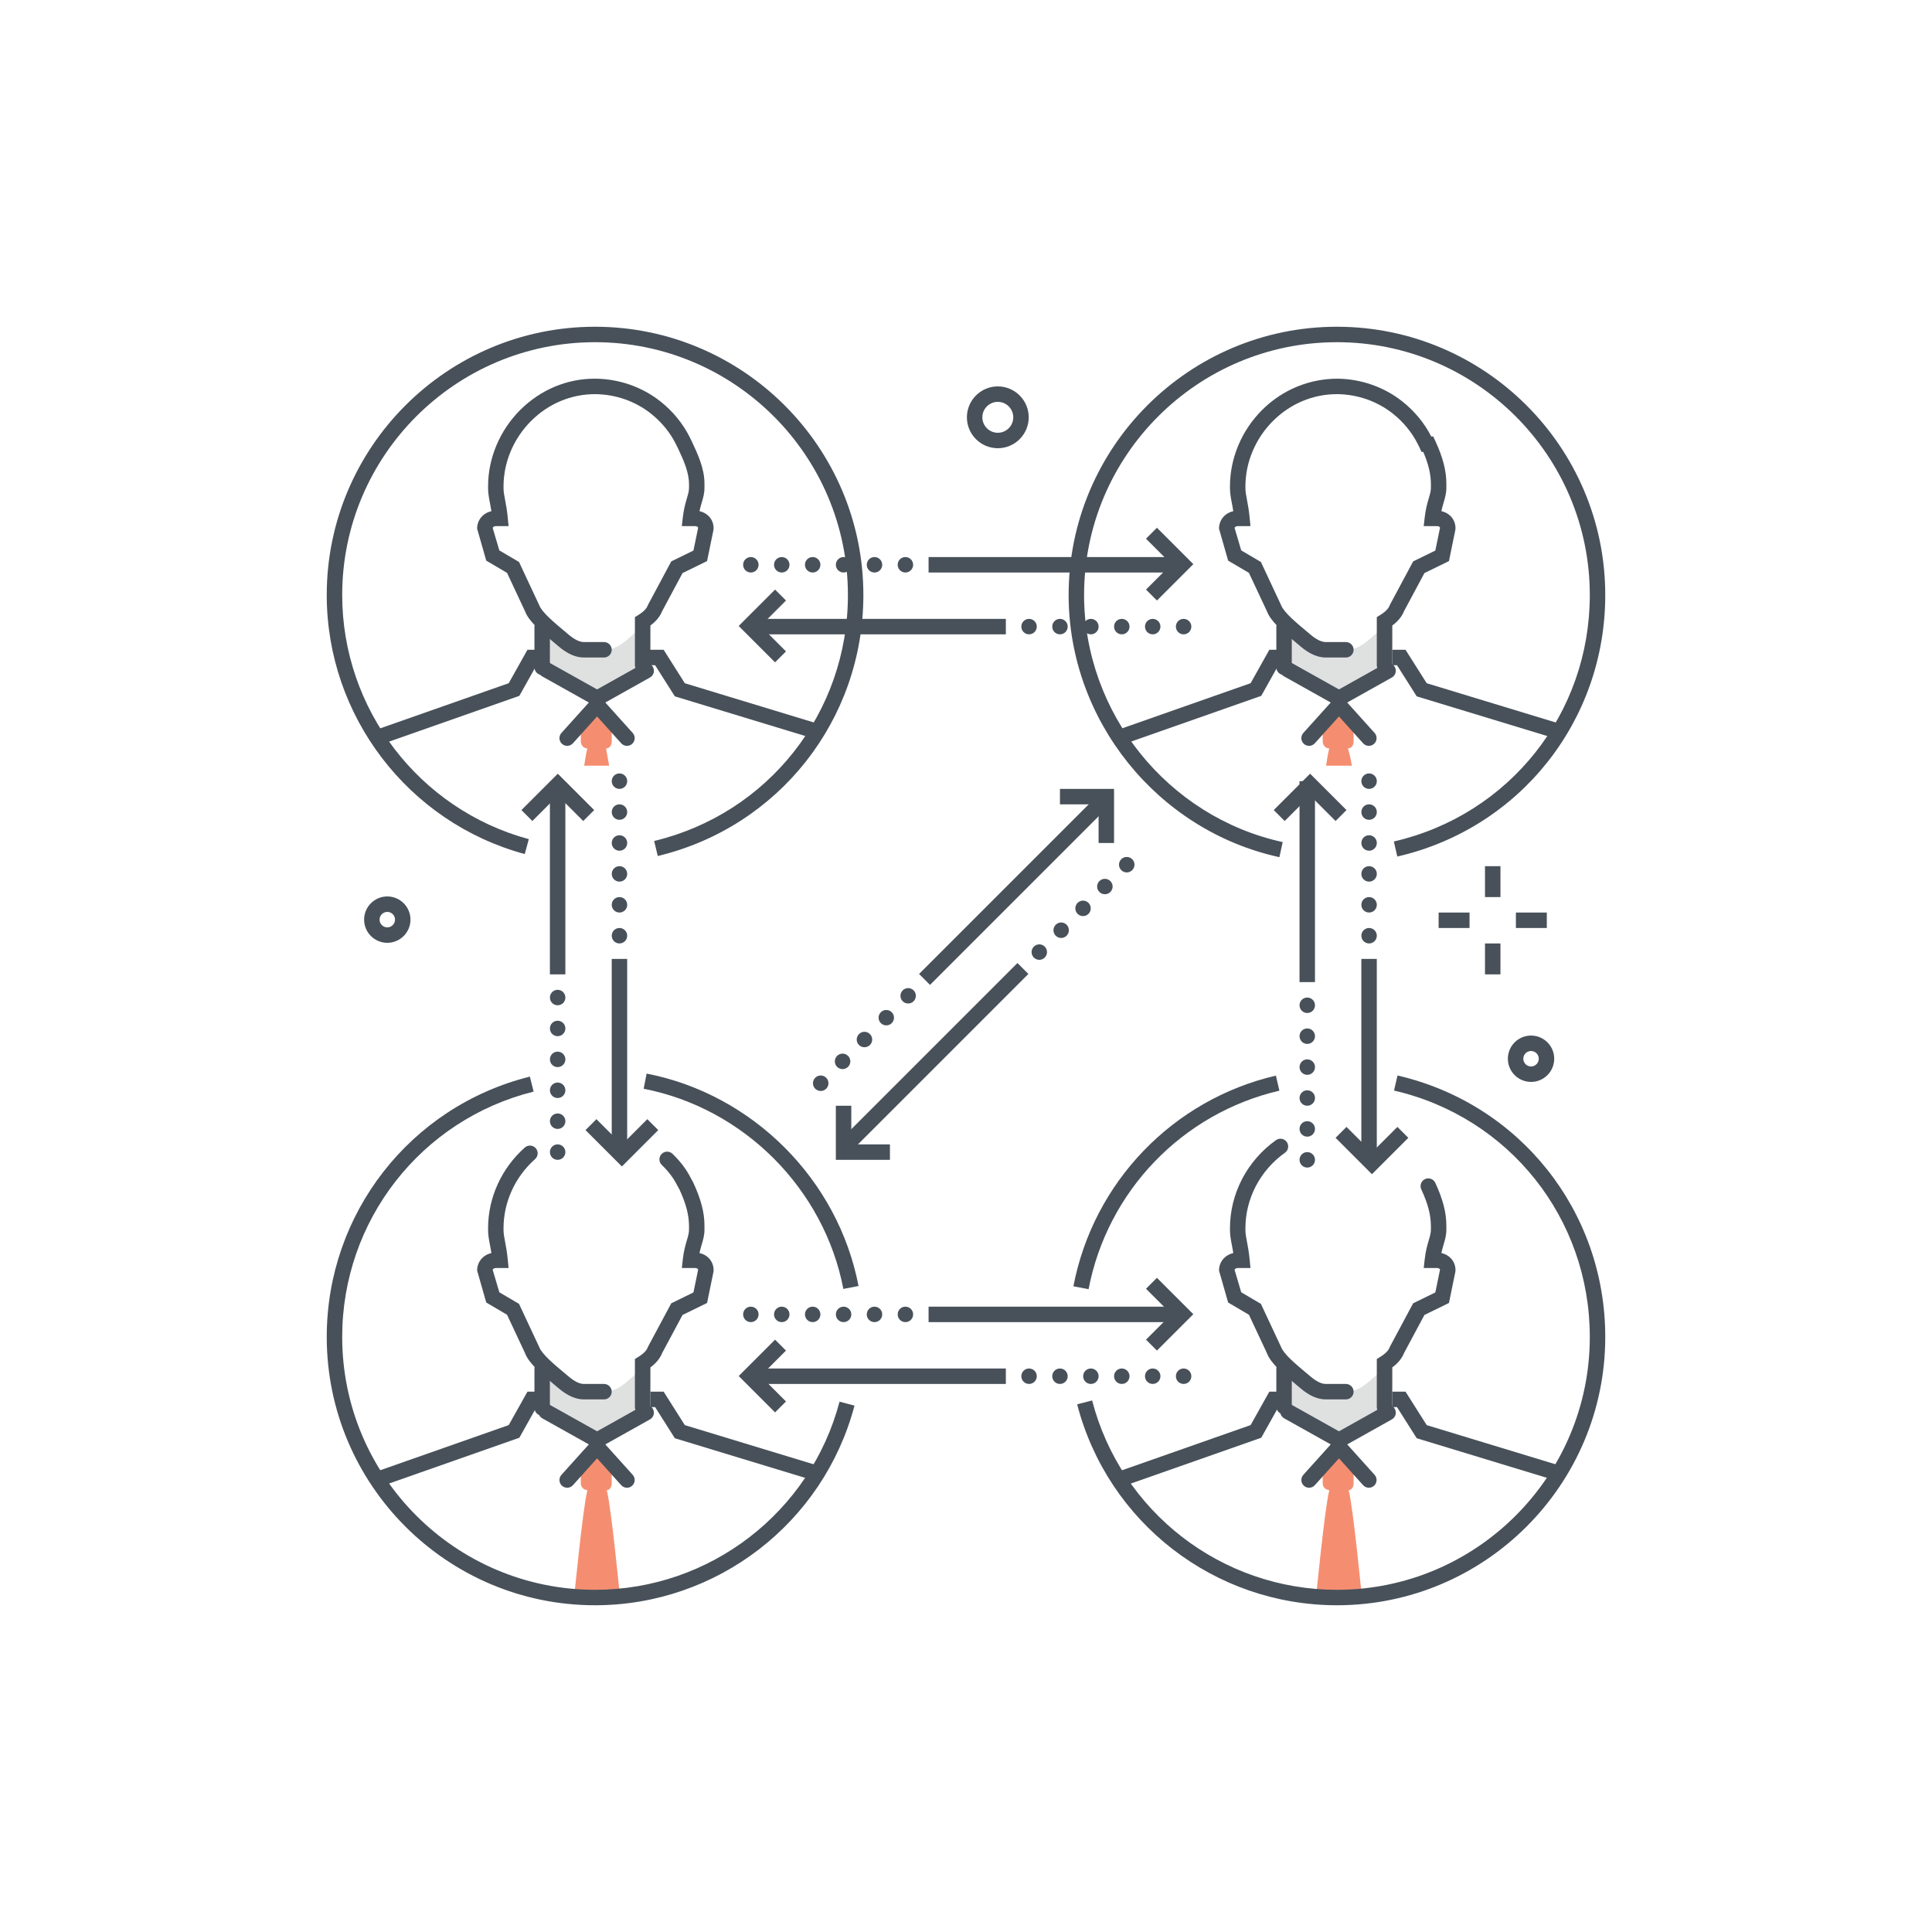 <svg xmlns="http://www.w3.org/2000/svg" width="250" height="250" viewBox="0 0 250 250">
  <g fill="none" fill-rule="evenodd">
    <path fill="#F58E70" d="M75.994,96.844 C75.884,97.283 75.732,98.083 75.592,99.083 L78.822,99.083 L78.424,96.844 C78.899,96.844 79.157,96.418 79.157,95.943 L79.157,93.794 L77.121,91.214 L75.157,93.794 L75.157,95.943 C75.157,96.418 75.52,96.844 75.994,96.844"/>
    <path fill="#DFE0E0" d="M70.157,84.771 L70.157,86.649 L76.907,90.302 L83.726,86.757 L84.157,83.32 L84.157,80.422 C84.157,80.179 84.406,79.919 84.633,79.656 C84.555,79.723 84.357,79.791 84.294,79.859 C83.39,80.831 81.957,82.078 81.029,82.871 C80.295,83.498 79.304,84.083 78.339,84.083 L75.549,84.083 C74.584,84.083 73.656,83.498 72.921,82.871 C72.036,82.115 70.747,81.037 69.845,80.106 C69.818,80.078 69.787,79.993 69.757,79.965 C70.028,80.253 70.09,80.516 70.42,80.807 C70.412,80.81 70.157,80.785 70.157,80.794 L70.157,84.771"/>
    <path fill="#48515A" d="M70.157,87.348 C69.604,87.348 69.157,86.901 69.157,86.348 L69.157,81.083 C69.157,80.531 69.604,80.083 70.157,80.083 C70.709,80.083 71.157,80.531 71.157,81.083 L71.157,86.348 C71.157,86.901 70.709,87.348 70.157,87.348"/>
    <path fill="#48515A" d="M83.157,87.083 C82.604,87.083 82.157,86.635 82.157,86.083 L82.157,79.857 L82.63,79.563 C83.492,79.029 83.737,78.582 83.846,78.291 L83.901,78.172 L86.862,72.644 L89.732,71.24 L90.337,68.298 C90.329,68.245 90.309,68.216 90.288,68.195 C90.22,68.125 90.091,68.083 89.942,68.083 L88.229,68.083 L88.353,66.972 C88.477,65.863 88.705,65.088 88.888,64.465 C89.044,63.933 89.157,63.548 89.157,63.138 L89.157,62.656 C89.157,61.079 88.443,59.544 87.754,58.06 L87.47,57.484 C86.719,55.971 85.589,54.592 84.201,53.498 C82.182,51.906 79.629,51.02 77.013,51.002 C73.944,50.996 71.004,52.206 68.743,54.453 C66.464,56.716 65.157,59.807 65.157,62.932 L65.157,63.138 C65.157,63.629 65.239,64.062 65.354,64.66 C65.466,65.246 65.605,65.976 65.703,66.987 L65.81,68.083 L64.187,68.083 C64.094,68.083 63.819,68.101 63.754,68.312 L64.614,71.222 L67.16,72.719 L69.787,78.334 C70.125,79.232 71.806,80.634 72.918,81.562 L73.571,82.111 C74.316,82.747 75.001,83.083 75.549,83.083 L78.157,83.083 C78.709,83.083 79.157,83.531 79.157,84.083 C79.157,84.635 78.709,85.083 78.157,85.083 L75.549,85.083 C74.503,85.083 73.4,84.595 72.272,83.632 L71.637,83.098 C69.823,81.585 68.4,80.33 67.944,79.107 L65.611,74.129 L62.92,72.545 L61.74,68.41 C61.74,67.283 62.5,66.39 63.585,66.148 C63.521,65.727 63.453,65.368 63.389,65.036 C63.265,64.383 63.157,63.818 63.157,63.138 L63.157,62.932 C63.157,59.278 64.679,55.67 67.333,53.033 C69.953,50.431 73.36,49.002 76.935,49.002 C76.965,49.002 76.996,49.002 77.026,49.002 C80.085,49.023 83.073,50.062 85.439,51.928 C87.059,53.204 88.38,54.819 89.262,56.596 L89.567,57.217 C90.312,58.82 91.157,60.637 91.157,62.558 L91.157,63.138 C91.157,63.836 90.987,64.415 90.807,65.028 C90.709,65.361 90.604,65.719 90.512,66.142 C90.981,66.243 91.398,66.468 91.722,66.801 C92.137,67.228 92.356,67.801 92.339,68.415 L92.319,68.588 L91.494,72.604 L88.32,74.157 L85.692,79.062 C85.408,79.775 84.903,80.395 84.157,80.944 L84.157,86.083 C84.157,86.635 83.709,87.083 83.157,87.083"/>
    <polyline fill="#48515A" points="49.099 96.403 48.436 94.516 65.829 88.405 68.251 84.083 70.157 84.083 70.157 86.083 69.422 86.083 67.205 90.042 49.099 96.403"/>
    <path fill="#48515A" d="M77.262,91.502 L70.168,87.529 C69.686,87.259 69.514,86.65 69.784,86.168 C70.054,85.687 70.663,85.515 71.145,85.784 L77.262,89.21 L83.128,85.925 C83.611,85.656 84.219,85.826 84.489,86.308 C84.759,86.79 84.587,87.4 84.105,87.67 L77.262,91.502"/>
    <polyline fill="#48515A" points="105.602 95.666 87.324 90.108 84.774 86.083 83.625 86.083 83.625 84.083 85.875 84.083 88.616 88.411 106.184 93.753 105.602 95.666"/>
    <path fill="#48515A" d="M73.393,96.513 C73.155,96.513 72.915,96.428 72.725,96.256 C72.314,95.887 72.281,95.255 72.65,94.844 L77.262,89.721 L81.873,94.844 C82.242,95.255 82.209,95.887 81.798,96.256 C81.388,96.626 80.755,96.592 80.386,96.182 L77.262,92.71 L74.137,96.182 C73.939,96.401 73.667,96.513 73.393,96.513"/>
    <path fill="#48515A" d="M85.114,110.766 L84.648,108.821 C99.41,105.286 109.72,92.201 109.72,77 C109.72,58.958 95.041,44.28 77,44.28 C58.958,44.28 44.28,58.958 44.28,77 C44.28,91.747 54.21,104.736 68.426,108.585 L67.904,110.515 C52.817,106.43 42.28,92.649 42.28,77 C42.28,57.856 57.855,42.28 77,42.28 C96.145,42.28 111.72,57.856 111.72,77 C111.72,93.13 100.779,107.015 85.114,110.766"/>
    <path fill="#F58E70" d="M171.994,96.844 C171.885,97.283 171.732,98.083 171.592,99.083 L174.931,99.083 C174.791,98.083 174.534,97.283 174.424,96.844 C174.899,96.844 175.157,96.418 175.157,95.943 L175.157,93.794 L173.121,91.214 L171.157,93.794 L171.157,95.943 C171.157,96.418 171.52,96.844 171.994,96.844"/>
    <path fill="#DFE0E0" d="M166.157,84.771 L166.157,86.649 L172.907,90.302 L179.726,86.757 L180.157,83.32 L180.157,80.422 C180.157,80.179 180.406,79.919 180.633,79.656 C180.555,79.723 180.357,79.791 180.293,79.859 C179.39,80.831 177.957,82.078 177.029,82.871 C176.295,83.498 175.304,84.083 174.339,84.083 L171.549,84.083 C170.584,84.083 169.656,83.498 168.922,82.871 C168.036,82.115 166.747,81.037 165.845,80.106 C165.818,80.078 165.787,79.993 165.757,79.965 C166.028,80.253 166.09,80.516 166.419,80.807 C166.412,80.81 166.157,80.785 166.157,80.794 L166.157,84.771"/>
    <path fill="#48515A" d="M166.157,87.348 C165.604,87.348 165.157,86.901 165.157,86.348 L165.157,81.083 C165.157,80.531 165.604,80.083 166.157,80.083 C166.709,80.083 167.157,80.531 167.157,81.083 L167.157,86.348 C167.157,86.901 166.709,87.348 166.157,87.348"/>
    <path fill="#48515A" d="M179.157,87.083 C178.604,87.083 178.157,86.635 178.157,86.083 L178.157,79.857 L178.63,79.563 C179.492,79.029 179.737,78.582 179.846,78.291 L179.901,78.172 L182.862,72.644 L185.732,71.24 L186.337,68.298 C186.329,68.245 186.309,68.216 186.288,68.195 C186.22,68.125 186.091,68.083 185.942,68.083 L184.229,68.083 L184.353,66.972 C184.477,65.863 184.705,65.088 184.888,64.465 C185.044,63.933 185.157,63.548 185.157,63.138 L185.157,62.656 C185.157,61.364 184.842,60.047 184.172,58.481 L183.943,58.481 L183.677,57.892 C183.645,57.82 183.606,57.748 183.568,57.676 L183.47,57.484 C182.719,55.971 181.589,54.592 180.201,53.498 C178.182,51.906 175.629,51.02 173.013,51.002 C169.962,50.996 167.004,52.206 164.743,54.453 C162.464,56.716 161.157,59.807 161.157,62.932 L161.157,63.138 C161.157,63.629 161.239,64.062 161.354,64.66 C161.466,65.246 161.605,65.976 161.703,66.987 L161.81,68.083 L160.187,68.083 C160.094,68.083 159.819,68.101 159.754,68.312 L160.614,71.222 L163.16,72.719 L165.787,78.334 C166.125,79.232 167.806,80.634 168.918,81.562 L169.571,82.111 C170.316,82.747 171,83.083 171.549,83.083 L174.157,83.083 C174.709,83.083 175.157,83.531 175.157,84.083 C175.157,84.635 174.709,85.083 174.157,85.083 L171.549,85.083 C170.503,85.083 169.4,84.595 168.272,83.632 L167.637,83.098 C165.823,81.585 164.4,80.33 163.944,79.107 L161.611,74.129 L158.92,72.545 L157.74,68.41 C157.74,67.283 158.5,66.39 159.585,66.148 C159.521,65.727 159.453,65.368 159.389,65.036 C159.265,64.383 159.157,63.818 159.157,63.138 L159.157,62.932 C159.157,59.278 160.679,55.67 163.333,53.033 C165.976,50.409 169.442,49.014 173.026,49.002 C176.085,49.023 179.073,50.062 181.439,51.928 C183.023,53.176 184.323,54.749 185.204,56.481 L185.459,56.481 L185.728,57.06 C186.703,59.159 187.157,60.906 187.157,62.558 L187.157,63.138 C187.157,63.836 186.987,64.415 186.807,65.028 C186.709,65.361 186.604,65.719 186.512,66.142 C186.981,66.243 187.398,66.468 187.722,66.801 C188.137,67.228 188.356,67.801 188.339,68.415 L188.319,68.588 L187.494,72.604 L184.32,74.157 L181.692,79.062 C181.408,79.775 180.903,80.395 180.157,80.944 L180.157,86.083 C180.157,86.635 179.709,87.083 179.157,87.083"/>
    <polyline fill="#48515A" points="145.099 96.403 144.436 94.516 161.829 88.405 164.25 84.083 166.157 84.083 166.157 86.083 165.422 86.083 163.205 90.042 145.099 96.403"/>
    <path fill="#48515A" d="M173.262,91.502 L166.167,87.529 C165.686,87.259 165.514,86.65 165.784,86.168 C166.053,85.687 166.664,85.515 167.145,85.784 L173.262,89.21 L179.128,85.925 C179.61,85.656 180.22,85.826 180.489,86.308 C180.759,86.79 180.587,87.4 180.105,87.67 L173.262,91.502"/>
    <polyline fill="#48515A" points="201.602 95.666 183.324 90.108 180.774 86.083 180.157 86.083 180.157 84.083 181.875 84.083 184.616 88.411 202.184 93.753 201.602 95.666"/>
    <path fill="#48515A" d="M169.393,96.513 C169.155,96.513 168.916,96.428 168.725,96.256 C168.314,95.887 168.281,95.255 168.65,94.844 L173.262,89.721 L177.873,94.844 C178.242,95.255 178.209,95.887 177.798,96.256 C177.388,96.626 176.755,96.592 176.386,96.182 L173.262,92.71 L170.137,96.182 C169.939,96.401 169.667,96.513 169.393,96.513"/>
    <path fill="#48515A" d="M165.553,110.919 C149.75,107.465 138.28,93.199 138.28,77 C138.28,57.856 153.855,42.28 173,42.28 C192.145,42.28 207.72,57.856 207.72,77 C207.72,93.28 196.654,107.195 180.811,110.837 L180.362,108.888 C195.292,105.456 205.72,92.343 205.72,77 C205.72,58.958 191.042,44.28 173,44.28 C154.958,44.28 140.28,58.958 140.28,77 C140.28,92.267 151.088,105.71 165.98,108.965 L165.553,110.919"/>
    <path fill="#F58E70" d="M80.27,207.083 C80.27,207.083 79.124,195.276 78.551,192.984 L78.551,192.893 L78.424,192.848 C78.899,192.848 79.157,192.418 79.157,191.943 L79.157,189.794 L77.121,187.214 L75.157,189.794 L75.157,191.943 C75.157,192.418 75.52,192.803 75.994,192.802 L75.983,192.802 L75.978,192.984 C75.405,195.276 74.253,207.083 74.253,207.083 L80.27,207.083"/>
    <path fill="#DFE0E0" d="M70.157,180.771 L70.157,182.649 L76.907,186.302 L83.726,182.757 L84.157,179.319 L84.157,176.422 C84.157,176.179 84.406,175.919 84.633,175.656 C84.555,175.723 84.357,175.791 84.294,175.859 C83.39,176.831 81.957,178.078 81.029,178.871 C80.295,179.498 79.304,180.083 78.339,180.083 L75.549,180.083 C74.584,180.083 73.656,179.498 72.921,178.871 C72.036,178.115 70.747,177.037 69.845,176.106 C69.818,176.078 69.787,175.993 69.757,175.965 C70.028,176.253 70.09,176.516 70.42,176.807 C70.412,176.81 70.157,176.785 70.157,176.794 L70.157,180.771"/>
    <path fill="#48515A" d="M70.157 183.182C69.604 183.182 69.157 182.734 69.157 182.182L69.157 177.083C69.157 176.531 69.604 176.083 70.157 176.083 70.709 176.083 71.157 176.531 71.157 177.083L71.157 182.182C71.157 182.734 70.709 183.182 70.157 183.182M83.157 183.083C82.604 183.083 82.157 182.635 82.157 182.083L82.157 175.857 82.63 175.563C83.492 175.029 83.737 174.582 83.846 174.291L83.901 174.172 86.862 168.644 89.732 167.24 90.337 164.298C90.329 164.245 90.309 164.216 90.288 164.195 90.22 164.125 90.091 164.083 89.942 164.083L88.229 164.083 88.353 162.972C88.477 161.864 88.705 161.088 88.888 160.465 89.044 159.933 89.157 159.548 89.157 159.138L89.157 158.656C89.157 157.21 88.763 155.733 87.917 153.91 87.912 153.906 87.676 153.49 87.604 153.344 87.161 152.45 86.516 151.598 85.632 150.74 85.236 150.354 85.227 149.721 85.611 149.325 85.996 148.928 86.629 148.921 87.025 149.305 88.075 150.325 88.85 151.356 89.396 152.456 89.461 152.589 89.687 152.982 89.689 152.985 90.703 155.159 91.157 156.906 91.157 158.558L91.157 159.138C91.157 159.836 90.987 160.415 90.807 161.028 90.709 161.361 90.604 161.719 90.512 162.142 90.981 162.243 91.398 162.468 91.722 162.801 92.137 163.228 92.356 163.802 92.339 164.415L92.319 164.588 91.494 168.604 88.32 170.157 85.692 175.062C85.408 175.775 84.903 176.395 84.157 176.944L84.157 182.083C84.157 182.635 83.709 183.083 83.157 183.083"/>
    <path fill="#48515A" d="M78.157,181.083 L75.549,181.083 C74.503,181.083 73.4,180.595 72.272,179.632 L71.637,179.098 C69.823,177.585 68.4,176.33 67.944,175.107 L65.611,170.129 L62.92,168.545 L61.74,164.41 C61.74,163.282 62.5,162.39 63.585,162.148 C63.521,161.727 63.453,161.368 63.389,161.036 C63.265,160.383 63.157,159.818 63.157,159.138 L63.157,158.932 C63.157,154.982 64.89,151.176 67.911,148.49 C68.324,148.123 68.956,148.161 69.323,148.573 C69.689,148.987 69.652,149.618 69.24,149.986 C66.645,152.292 65.157,155.552 65.157,158.932 L65.157,159.138 C65.157,159.629 65.239,160.062 65.354,160.66 C65.466,161.246 65.605,161.976 65.703,162.987 L65.81,164.083 L64.187,164.083 C64.094,164.083 63.819,164.101 63.754,164.312 L64.614,167.222 L67.16,168.719 L69.787,174.334 C70.125,175.232 71.806,176.634 72.918,177.562 L73.571,178.111 C74.316,178.747 75.001,179.083 75.549,179.083 L78.157,179.083 C78.709,179.083 79.157,179.531 79.157,180.083 C79.157,180.635 78.709,181.083 78.157,181.083"/>
    <polyline fill="#48515A" points="49.099 192.403 48.436 190.516 65.829 184.406 68.251 180.083 70.157 180.083 70.157 182.083 69.422 182.083 67.205 186.042 49.099 192.403"/>
    <path fill="#48515A" d="M77.262,187.502 L70.168,183.53 C69.686,183.26 69.514,182.65 69.784,182.168 C70.054,181.687 70.663,181.516 71.145,181.784 L77.262,185.21 L83.128,181.925 C83.611,181.656 84.219,181.827 84.489,182.308 C84.759,182.79 84.587,183.4 84.105,183.67 L77.262,187.502"/>
    <polyline fill="#48515A" points="105.602 191.666 87.324 186.108 84.774 182.083 84.157 182.083 84.157 180.083 85.875 180.083 88.616 184.411 106.184 189.753 105.602 191.666"/>
    <path fill="#48515A" d="M73.393 192.513C73.155 192.513 72.915 192.428 72.725 192.256 72.314 191.886 72.281 191.255 72.65 190.844L77.262 185.721 81.873 190.844C82.242 191.255 82.209 191.887 81.798 192.256 81.388 192.626 80.755 192.592 80.386 192.182L77.262 188.71 74.137 192.182C73.939 192.401 73.667 192.513 73.393 192.513M109.13 166.786C106.638 153.818 96.253 143.408 83.29 140.884L83.672 138.921C97.429 141.6 108.449 152.646 111.094 166.408L109.13 166.786"/>
    <path fill="#48515A" d="M77,207.719 C57.855,207.719 42.28,192.144 42.28,173 C42.28,157.029 53.089,143.176 68.564,139.313 L69.049,141.253 C54.465,144.893 44.28,157.948 44.28,173 C44.28,191.041 58.958,205.719 77,205.719 C91.844,205.719 104.854,195.709 108.638,181.375 L110.572,181.885 C106.556,197.096 92.751,207.719 77,207.719"/>
    <path fill="#F58E70" d="M176.27,207.083 C176.27,207.083 175.124,195.276 174.551,192.984 L174.551,192.893 L174.424,192.848 C174.899,192.848 175.157,192.418 175.157,191.943 L175.157,189.794 L173.121,187.214 L171.157,189.794 L171.157,191.943 C171.157,192.418 171.52,192.803 171.994,192.802 L171.983,192.802 L171.978,192.984 C171.405,195.276 170.253,207.083 170.253,207.083 L176.27,207.083"/>
    <path fill="#DFE0E0" d="M166.157,180.771 L166.157,182.649 L172.907,186.302 L179.726,182.757 L180.157,179.319 L180.157,176.422 C180.157,176.179 180.406,175.919 180.633,175.656 C180.555,175.723 180.357,175.791 180.293,175.859 C179.39,176.831 177.957,178.078 177.029,178.871 C176.295,179.498 175.304,180.083 174.339,180.083 L171.549,180.083 C170.584,180.083 169.656,179.498 168.922,178.871 C168.036,178.115 166.747,177.037 165.845,176.106 C165.818,176.078 165.787,175.993 165.757,175.965 C166.028,176.253 166.09,176.516 166.419,176.807 C166.412,176.81 166.157,176.785 166.157,176.794 L166.157,180.771"/>
    <path fill="#48515A" d="M166.157 183.015C165.604 183.015 165.157 182.568 165.157 182.015L165.157 177.083C165.157 176.531 165.604 176.083 166.157 176.083 166.709 176.083 167.157 176.531 167.157 177.083L167.157 182.015C167.157 182.568 166.709 183.015 166.157 183.015M187.339 164.387L187.349 164.387 187.339 164.387zM179.157 183.083C178.604 183.083 178.157 182.635 178.157 182.083L178.157 175.857 178.63 175.563C179.492 175.029 179.737 174.582 179.846 174.291L179.901 174.172 182.862 168.644 185.732 167.24 186.337 164.298C186.329 164.245 186.309 164.216 186.288 164.195 186.22 164.125 186.091 164.083 185.942 164.083L184.229 164.083 184.353 162.972C184.477 161.864 184.705 161.088 184.888 160.465 185.044 159.933 185.157 159.548 185.157 159.138L185.157 158.656C185.157 157.208 184.762 155.728 183.914 153.903 183.681 153.402 183.899 152.807 184.399 152.574 184.901 152.342 185.495 152.559 185.728 153.06 186.703 155.159 187.157 156.906 187.157 158.558L187.157 159.138C187.157 159.836 186.987 160.415 186.807 161.028 186.709 161.361 186.604 161.719 186.512 162.142 186.981 162.243 187.398 162.468 187.722 162.801 188.137 163.228 188.356 163.802 188.339 164.415L188.319 164.588 187.494 168.604 184.32 170.157 181.692 175.062C181.408 175.775 180.903 176.395 180.157 176.944L180.157 182.083C180.157 182.635 179.709 183.083 179.157 183.083z"/>
    <path fill="#48515A" d="M174.157,181.083 L171.549,181.083 C170.503,181.083 169.4,180.595 168.272,179.632 L167.637,179.098 C165.823,177.585 164.4,176.33 163.944,175.107 L161.611,170.129 L158.92,168.545 L157.74,164.41 C157.74,163.282 158.5,162.39 159.585,162.148 C159.521,161.727 159.453,161.368 159.389,161.036 C159.265,160.383 159.157,159.818 159.157,159.138 L159.157,158.932 C159.157,154.448 161.383,150.188 165.112,147.534 C165.563,147.214 166.187,147.32 166.506,147.77 C166.826,148.219 166.721,148.844 166.271,149.164 C163.069,151.443 161.157,155.094 161.157,158.932 L161.157,159.138 C161.157,159.629 161.239,160.062 161.354,160.66 C161.466,161.246 161.605,161.976 161.703,162.987 L161.81,164.083 L160.187,164.083 C160.094,164.083 159.819,164.101 159.754,164.312 L160.614,167.222 L163.16,168.719 L165.787,174.334 C166.125,175.232 167.806,176.634 168.918,177.562 L169.571,178.111 C170.316,178.747 171,179.083 171.549,179.083 L174.157,179.083 C174.709,179.083 175.157,179.531 175.157,180.083 C175.157,180.635 174.709,181.083 174.157,181.083"/>
    <polyline fill="#48515A" points="145.099 192.403 144.436 190.516 161.829 184.406 164.25 180.083 166.157 180.083 166.157 182.083 165.422 182.083 163.205 186.042 145.099 192.403"/>
    <path fill="#48515A" d="M173.262,187.502 L166.167,183.53 C165.686,183.26 165.514,182.65 165.784,182.168 C166.053,181.687 166.664,181.516 167.145,181.784 L173.262,185.21 L179.128,181.925 C179.61,181.656 180.22,181.827 180.489,182.308 C180.759,182.79 180.587,183.4 180.105,183.67 L173.262,187.502"/>
    <polyline fill="#48515A" points="201.602 191.666 183.324 186.108 180.774 182.083 180.157 182.083 180.157 180.083 181.875 180.083 184.616 184.411 202.184 189.753 201.602 191.666"/>
    <path fill="#48515A" d="M169.393 192.513C169.155 192.513 168.916 192.428 168.725 192.256 168.314 191.886 168.281 191.255 168.65 190.844L173.262 185.721 177.873 190.844C178.242 191.255 178.209 191.887 177.798 192.256 177.388 192.626 176.755 192.592 176.386 192.182L173.262 188.71 170.137 192.182C169.939 192.401 169.667 192.513 169.393 192.513M140.863 166.821L138.898 166.446C141.47 152.99 151.755 142.289 165.101 139.183L165.554 141.131C152.978 144.058 143.286 154.141 140.863 166.821"/>
    <path fill="#48515A" d="M173,207.719 C157.167,207.719 143.344,197.027 139.384,181.718 L141.321,181.217 C145.052,195.643 158.079,205.719 173,205.719 C191.042,205.719 205.72,191.041 205.72,173 C205.72,157.67 195.303,144.559 180.387,141.118 L180.836,139.169 C196.665,142.821 207.72,156.733 207.72,173 C207.72,192.144 192.145,207.719 173,207.719"/>
    <polygon fill="#48515A" points="97.157 82.083 130.157 82.083 130.157 80.083 97.157 80.083"/>
    <polyline fill="#48515A" points="100.293 85.707 95.586 81 100.293 76.293 101.707 77.707 98.414 81 101.707 84.293 100.293 85.707"/>
    <path fill="#48515A" d="M132.16,81.082 C132.16,80.531 132.6,80.082 133.16,80.082 C133.71,80.082 134.16,80.531 134.16,81.082 C134.16,81.632 133.71,82.082 133.16,82.082 C132.6,82.082 132.16,81.632 132.16,81.082 Z M136.16,81.082 C136.16,80.531 136.6,80.082 137.16,80.082 C137.71,80.082 138.16,80.531 138.16,81.082 C138.16,81.632 137.71,82.082 137.16,82.082 C136.6,82.082 136.16,81.632 136.16,81.082 Z M140.16,81.082 C140.16,80.531 140.6,80.082 141.16,80.082 C141.71,80.082 142.16,80.531 142.16,81.082 C142.16,81.632 141.71,82.082 141.16,82.082 C140.6,82.082 140.16,81.632 140.16,81.082 Z M144.16,81.082 C144.16,80.531 144.6,80.082 145.16,80.082 C145.71,80.082 146.16,80.531 146.16,81.082 C146.16,81.632 145.71,82.082 145.16,82.082 C144.6,82.082 144.16,81.632 144.16,81.082 Z M148.16,81.082 C148.16,80.531 148.6,80.082 149.16,80.082 C149.71,80.082 150.16,80.531 150.16,81.082 C150.16,81.632 149.71,82.082 149.16,82.082 C148.6,82.082 148.16,81.632 148.16,81.082 Z M152.16,81.082 C152.16,80.531 152.6,80.082 153.16,80.082 C153.71,80.082 154.16,80.531 154.16,81.082 C154.16,81.632 153.71,82.082 153.16,82.082 C152.6,82.082 152.16,81.632 152.16,81.082 Z"/>
    <polygon fill="#48515A" points="120.157 74.083 153.157 74.083 153.157 72.083 120.157 72.083"/>
    <polyline fill="#48515A" points="149.707 77.707 148.293 76.293 151.586 73 148.293 69.707 149.707 68.293 154.414 73 149.707 77.707"/>
    <path fill="#48515A" d="M96.16,73.082 C96.16,72.531 96.6,72.082 97.16,72.082 C97.71,72.082 98.16,72.531 98.16,73.082 C98.16,73.632 97.71,74.082 97.16,74.082 C96.6,74.082 96.16,73.632 96.16,73.082 Z M100.16,73.082 C100.16,72.531 100.6,72.082 101.16,72.082 C101.71,72.082 102.16,72.531 102.16,73.082 C102.16,73.632 101.71,74.082 101.16,74.082 C100.6,74.082 100.16,73.632 100.16,73.082 Z M104.16,73.082 C104.16,72.531 104.6,72.082 105.16,72.082 C105.71,72.082 106.16,72.531 106.16,73.082 C106.16,73.632 105.71,74.082 105.16,74.082 C104.6,74.082 104.16,73.632 104.16,73.082 Z M108.16,73.082 C108.16,72.531 108.6,72.082 109.16,72.082 C109.71,72.082 110.16,72.531 110.16,73.082 C110.16,73.632 109.71,74.082 109.16,74.082 C108.6,74.082 108.16,73.632 108.16,73.082 Z M112.16,73.082 C112.16,72.531 112.6,72.082 113.16,72.082 C113.71,72.082 114.16,72.531 114.16,73.082 C114.16,73.632 113.71,74.082 113.16,74.082 C112.6,74.082 112.16,73.632 112.16,73.082 Z M116.16,73.082 C116.16,72.531 116.6,72.082 117.16,72.082 C117.71,72.082 118.16,72.531 118.16,73.082 C118.16,73.632 117.71,74.082 117.16,74.082 C116.6,74.082 116.16,73.632 116.16,73.082 Z"/>
    <polygon fill="#48515A" points="97.157 179.083 130.157 179.083 130.157 177.083 97.157 177.083"/>
    <polyline fill="#48515A" points="100.293 182.765 95.586 178.058 100.293 173.351 101.707 174.765 98.414 178.058 101.707 181.351 100.293 182.765"/>
    <path fill="#48515A" d="M132.16,178.082 C132.16,177.531 132.6,177.082 133.16,177.082 C133.71,177.082 134.16,177.531 134.16,178.082 C134.16,178.632 133.71,179.082 133.16,179.082 C132.6,179.082 132.16,178.632 132.16,178.082 Z M136.16,178.082 C136.16,177.531 136.6,177.082 137.16,177.082 C137.71,177.082 138.16,177.531 138.16,178.082 C138.16,178.632 137.71,179.082 137.16,179.082 C136.6,179.082 136.16,178.632 136.16,178.082 Z M140.16,178.082 C140.16,177.531 140.6,177.082 141.16,177.082 C141.71,177.082 142.16,177.531 142.16,178.082 C142.16,178.632 141.71,179.082 141.16,179.082 C140.6,179.082 140.16,178.632 140.16,178.082 Z M144.16,178.082 C144.16,177.531 144.6,177.082 145.16,177.082 C145.71,177.082 146.16,177.531 146.16,178.082 C146.16,178.632 145.71,179.082 145.16,179.082 C144.6,179.082 144.16,178.632 144.16,178.082 Z M148.16,178.082 C148.16,177.531 148.6,177.082 149.16,177.082 C149.71,177.082 150.16,177.531 150.16,178.082 C150.16,178.632 149.71,179.082 149.16,179.082 C148.6,179.082 148.16,178.632 148.16,178.082 Z M152.16,178.082 C152.16,177.531 152.6,177.082 153.16,177.082 C153.71,177.082 154.16,177.531 154.16,178.082 C154.16,178.632 153.71,179.082 153.16,179.082 C152.6,179.082 152.16,178.632 152.16,178.082 Z"/>
    <polygon fill="#48515A" points="120.157 171.083 153.157 171.083 153.157 169.083 120.157 169.083"/>
    <polyline fill="#48515A" points="149.707 174.765 148.293 173.351 151.586 170.058 148.293 166.765 149.707 165.351 154.414 170.058 149.707 174.765"/>
    <path fill="#48515A" d="M96.16,170.082 C96.16,169.531 96.6,169.082 97.16,169.082 C97.71,169.082 98.16,169.531 98.16,170.082 C98.16,170.632 97.71,171.082 97.16,171.082 C96.6,171.082 96.16,170.632 96.16,170.082 Z M100.16,170.082 C100.16,169.531 100.6,169.082 101.16,169.082 C101.71,169.082 102.16,169.531 102.16,170.082 C102.16,170.632 101.71,171.082 101.16,171.082 C100.6,171.082 100.16,170.632 100.16,170.082 Z M104.16,170.082 C104.16,169.531 104.6,169.082 105.16,169.082 C105.71,169.082 106.16,169.531 106.16,170.082 C106.16,170.632 105.71,171.082 105.16,171.082 C104.6,171.082 104.16,170.632 104.16,170.082 Z M108.16,170.082 C108.16,169.531 108.6,169.082 109.16,169.082 C109.71,169.082 110.16,169.531 110.16,170.082 C110.16,170.632 109.71,171.082 109.16,171.082 C108.6,171.082 108.16,170.632 108.16,170.082 Z M112.16,170.082 C112.16,169.531 112.6,169.082 113.16,169.082 C113.71,169.082 114.16,169.531 114.16,170.082 C114.16,170.632 113.71,171.082 113.16,171.082 C112.6,171.082 112.16,170.632 112.16,170.082 Z M116.16,170.082 C116.16,169.531 116.6,169.082 117.16,169.082 C117.71,169.082 118.16,169.531 118.16,170.082 C118.16,170.632 117.71,171.082 117.16,171.082 C116.6,171.082 116.16,170.632 116.16,170.082 Z"/>
    <polygon fill="#48515A" points="168.157 127.083 170.157 127.083 170.157 101.083 168.157 101.083"/>
    <polyline fill="#48515A" points="172.822 106.239 169.529 102.946 166.236 106.239 164.822 104.824 169.529 100.117 174.236 104.824 172.822 106.239"/>
    <path fill="#48515A" d="M168.16,130.082 C168.16,129.531 168.6,129.082 169.16,129.082 C169.71,129.082 170.16,129.531 170.16,130.082 C170.16,130.632 169.71,131.082 169.16,131.082 C168.6,131.082 168.16,130.632 168.16,130.082 Z M168.16,134.082 C168.16,133.531 168.6,133.082 169.16,133.082 C169.71,133.082 170.16,133.531 170.16,134.082 C170.16,134.632 169.71,135.082 169.16,135.082 C168.6,135.082 168.16,134.632 168.16,134.082 Z M168.16,138.082 C168.16,137.531 168.6,137.082 169.16,137.082 C169.71,137.082 170.16,137.531 170.16,138.082 C170.16,138.632 169.71,139.082 169.16,139.082 C168.6,139.082 168.16,138.632 168.16,138.082 Z M168.16,142.082 C168.16,141.531 168.6,141.082 169.16,141.082 C169.71,141.082 170.16,141.531 170.16,142.082 C170.16,142.632 169.71,143.082 169.16,143.082 C168.6,143.082 168.16,142.632 168.16,142.082 Z M168.16,146.082 C168.16,145.531 168.6,145.082 169.16,145.082 C169.71,145.082 170.16,145.531 170.16,146.082 C170.16,146.632 169.71,147.082 169.16,147.082 C168.6,147.082 168.16,146.632 168.16,146.082 Z M168.16,150.082 C168.16,149.531 168.6,149.082 169.16,149.082 C169.71,149.082 170.16,149.531 170.16,150.082 C170.16,150.632 169.71,151.082 169.16,151.082 C168.6,151.082 168.16,150.632 168.16,150.082 Z"/>
    <polygon fill="#48515A" points="176.157 150.083 178.157 150.083 178.157 124.083 176.157 124.083"/>
    <polyline fill="#48515A" points="177.529 151.942 172.822 147.235 174.236 145.821 177.529 149.114 180.822 145.821 182.236 147.235 177.529 151.942"/>
    <path fill="#48515A" d="M176.16,101.082 C176.16,100.531 176.6,100.082 177.16,100.082 C177.71,100.082 178.16,100.531 178.16,101.082 C178.16,101.632 177.71,102.082 177.16,102.082 C176.6,102.082 176.16,101.632 176.16,101.082 Z M176.16,105.082 C176.16,104.531 176.6,104.082 177.16,104.082 C177.71,104.082 178.16,104.531 178.16,105.082 C178.16,105.632 177.71,106.082 177.16,106.082 C176.6,106.082 176.16,105.632 176.16,105.082 Z M176.16,109.082 C176.16,108.531 176.6,108.082 177.16,108.082 C177.71,108.082 178.16,108.531 178.16,109.082 C178.16,109.632 177.71,110.082 177.16,110.082 C176.6,110.082 176.16,109.632 176.16,109.082 Z M176.16,113.082 C176.16,112.531 176.6,112.082 177.16,112.082 C177.71,112.082 178.16,112.531 178.16,113.082 C178.16,113.632 177.71,114.082 177.16,114.082 C176.6,114.082 176.16,113.632 176.16,113.082 Z M176.16,117.082 C176.16,116.531 176.6,116.082 177.16,116.082 C177.71,116.082 178.16,116.531 178.16,117.082 C178.16,117.632 177.71,118.082 177.16,118.082 C176.6,118.082 176.16,117.632 176.16,117.082 Z M176.16,121.082 C176.16,120.531 176.6,120.082 177.16,120.082 C177.71,120.082 178.16,120.531 178.16,121.082 C178.16,121.632 177.71,122.082 177.16,122.082 C176.6,122.082 176.16,121.632 176.16,121.082 Z"/>
    <polygon fill="#48515A" points="71.157 126.083 73.157 126.083 73.157 101.765 71.157 101.765"/>
    <polyline fill="#48515A" points="75.472 106.239 72.179 102.946 68.886 106.239 67.472 104.824 72.179 100.117 76.886 104.824 75.472 106.239"/>
    <path fill="#48515A" d="M71.16,129.082 C71.16,128.531 71.6,128.082 72.16,128.082 C72.71,128.082 73.16,128.531 73.16,129.082 C73.16,129.632 72.71,130.082 72.16,130.082 C71.6,130.082 71.16,129.632 71.16,129.082 Z M71.16,133.082 C71.16,132.531 71.6,132.082 72.16,132.082 C72.71,132.082 73.16,132.531 73.16,133.082 C73.16,133.632 72.71,134.082 72.16,134.082 C71.6,134.082 71.16,133.632 71.16,133.082 Z M71.16,137.082 C71.16,136.531 71.6,136.082 72.16,136.082 C72.71,136.082 73.16,136.531 73.16,137.082 C73.16,137.632 72.71,138.082 72.16,138.082 C71.6,138.082 71.16,137.632 71.16,137.082 Z M71.16,141.082 C71.16,140.531 71.6,140.082 72.16,140.082 C72.71,140.082 73.16,140.531 73.16,141.082 C73.16,141.632 72.71,142.082 72.16,142.082 C71.6,142.082 71.16,141.632 71.16,141.082 Z M71.16,145.082 C71.16,144.531 71.6,144.082 72.16,144.082 C72.71,144.082 73.16,144.531 73.16,145.082 C73.16,145.632 72.71,146.082 72.16,146.082 C71.6,146.082 71.16,145.632 71.16,145.082 Z M71.16,149.082 C71.16,148.531 71.6,148.082 72.16,148.082 C72.71,148.082 73.16,148.531 73.16,149.082 C73.16,149.632 72.71,150.082 72.16,150.082 C71.6,150.082 71.16,149.632 71.16,149.082 Z"/>
    <polygon fill="#48515A" points="79.157 149.083 81.157 149.083 81.157 124.083 79.157 124.083"/>
    <polyline fill="#48515A" points="80.471 150.941 75.764 146.234 77.178 144.82 80.471 148.113 83.764 144.82 85.178 146.234 80.471 150.941"/>
    <path fill="#48515A" d="M79.16,101.082 C79.16,100.531 79.6,100.082 80.16,100.082 C80.71,100.082 81.16,100.531 81.16,101.082 C81.16,101.632 80.71,102.082 80.16,102.082 C79.6,102.082 79.16,101.632 79.16,101.082 Z M79.16,105.082 C79.16,104.531 79.6,104.082 80.16,104.082 C80.71,104.082 81.16,104.531 81.16,105.082 C81.16,105.632 80.71,106.082 80.16,106.082 C79.6,106.082 79.16,105.632 79.16,105.082 Z M79.16,109.082 C79.16,108.531 79.6,108.082 80.16,108.082 C80.71,108.082 81.16,108.531 81.16,109.082 C81.16,109.632 80.71,110.082 80.16,110.082 C79.6,110.082 79.16,109.632 79.16,109.082 Z M79.16,113.082 C79.16,112.531 79.6,112.082 80.16,112.082 C80.71,112.082 81.16,112.531 81.16,113.082 C81.16,113.632 80.71,114.082 80.16,114.082 C79.6,114.082 79.16,113.632 79.16,113.082 Z M79.16,117.082 C79.16,116.531 79.6,116.082 80.16,116.082 C80.71,116.082 81.16,116.531 81.16,117.082 C81.16,117.632 80.71,118.082 80.16,118.082 C79.6,118.082 79.16,117.632 79.16,117.082 Z M79.16,121.082 C79.16,120.531 79.6,120.082 80.16,120.082 C80.71,120.082 81.16,120.531 81.16,121.082 C81.16,121.632 80.71,122.082 80.16,122.082 C79.6,122.082 79.16,121.632 79.16,121.082 Z"/>
    <polyline fill="#48515A" points="109.737 149.364 108.323 147.949 131.658 124.615 133.072 126.029 109.737 149.364"/>
    <polyline fill="#48515A" points="115.157 150.083 108.157 150.083 108.157 143.083 110.157 143.083 110.157 148.083 115.157 148.083 115.157 150.083"/>
    <path fill="#48515A" d="M145.09,112.592 C144.7,112.202 144.7,111.572 145.09,111.182 C145.48,110.792 146.12,110.792 146.51,111.182 C146.9,111.572 146.9,112.202 146.51,112.592 C146.31,112.792 146.06,112.892 145.8,112.892 C145.54,112.892 145.29,112.792 145.09,112.592 Z M142.26,115.422 C141.87,115.031 141.87,114.402 142.26,114.012 C142.65,113.622 143.29,113.622 143.68,114.012 C144.07,114.402 144.07,115.031 143.68,115.422 C143.48,115.622 143.23,115.712 142.97,115.712 C142.71,115.712 142.46,115.622 142.26,115.422 Z M139.44,118.252 C139.05,117.862 139.05,117.222 139.44,116.832 C139.83,116.442 140.46,116.442 140.85,116.832 C141.24,117.222 141.24,117.862 140.85,118.252 C140.66,118.442 140.4,118.542 140.14,118.542 C139.89,118.542 139.63,118.442 139.44,118.252 Z M136.61,121.082 C136.22,120.692 136.22,120.052 136.61,119.662 C137,119.272 137.63,119.272 138.02,119.662 C138.41,120.052 138.41,120.692 138.02,121.082 C137.83,121.272 137.57,121.372 137.31,121.372 C137.06,121.372 136.8,121.272 136.61,121.082 Z M133.78,123.912 C133.39,123.512 133.39,122.882 133.78,122.492 C134.17,122.102 134.8,122.102 135.19,122.492 C135.58,122.882 135.58,123.512 135.19,123.912 C135,124.102 134.74,124.202 134.49,124.202 C134.23,124.202 133.97,124.102 133.78,123.912 Z"/>
    <polyline fill="#48515A" points="120.343 127.444 118.929 126.03 142.264 102.695 143.678 104.109 120.343 127.444"/>
    <polyline fill="#48515A" points="144.157 109.083 142.157 109.083 142.157 104.083 137.157 104.083 137.157 102.083 144.157 102.083 144.157 109.083"/>
    <path fill="#48515A" d="M116.81,129.562 C116.42,129.172 116.42,128.542 116.81,128.152 C117.2,127.762 117.83,127.762 118.22,128.152 C118.61,128.542 118.61,129.172 118.22,129.562 C118.03,129.762 117.77,129.852 117.52,129.852 C117.26,129.852 117,129.762 116.81,129.562 Z M113.98,132.392 C113.59,132.002 113.59,131.372 113.98,130.982 C114.37,130.592 115,130.592 115.39,130.982 C115.78,131.372 115.78,132.002 115.39,132.392 C115.2,132.592 114.94,132.682 114.69,132.682 C114.43,132.682 114.17,132.592 113.98,132.392 Z M111.15,135.222 C110.76,134.832 110.76,134.202 111.15,133.812 C111.54,133.412 112.17,133.412 112.57,133.812 C112.96,134.202 112.96,134.832 112.57,135.222 C112.37,135.422 112.11,135.512 111.86,135.512 C111.6,135.512 111.35,135.422 111.15,135.222 Z M108.32,138.052 C107.93,137.662 107.93,137.022 108.32,136.632 C108.71,136.242 109.35,136.242 109.74,136.632 C110.13,137.022 110.13,137.662 109.74,138.052 C109.54,138.242 109.29,138.342 109.03,138.342 C108.77,138.342 108.52,138.242 108.32,138.052 Z M105.49,140.882 C105.1,140.492 105.1,139.852 105.49,139.462 C105.88,139.072 106.52,139.072 106.91,139.462 C107.3,139.852 107.3,140.492 106.91,140.882 C106.71,141.072 106.46,141.172 106.2,141.172 C105.95,141.172 105.69,141.072 105.49,140.882 Z"/>
    <polygon fill="#48515A" points="192.157 116.083 194.157 116.083 194.157 112.083 192.157 112.083"/>
    <polygon fill="#48515A" points="192.157 126.083 194.157 126.083 194.157 122.083 192.157 122.083"/>
    <polygon fill="#48515A" points="196.157 120.083 200.157 120.083 200.157 118.083 196.157 118.083"/>
    <polygon fill="#48515A" points="186.157 120.083 190.157 120.083 190.157 118.083 186.157 118.083"/>
    <path fill="#48515A" d="M129.116 52C128.013 52 127.116 52.897 127.116 54 127.116 55.103 128.013 56 129.116 56 130.219 56 131.116 55.103 131.116 54 131.116 52.897 130.219 52 129.116 52zM129.116 58C126.91 58 125.116 56.205 125.116 54 125.116 51.794 126.91 50 129.116 50 131.321 50 133.116 51.794 133.116 54 133.116 56.205 131.321 58 129.116 58zM198.116 136C197.564 136 197.116 136.448 197.116 137 197.116 137.551 197.564 138 198.116 138 198.667 138 199.116 137.551 199.116 137 199.116 136.448 198.667 136 198.116 136zM198.116 140C196.461 140 195.116 138.654 195.116 137 195.116 135.345 196.461 134 198.116 134 199.77 134 201.116 135.345 201.116 137 201.116 138.654 199.77 140 198.116 140zM50.116 118C49.564 118 49.116 118.448 49.116 119 49.116 119.551 49.564 120 50.116 120 50.667 120 51.116 119.551 51.116 119 51.116 118.448 50.667 118 50.116 118zM50.116 122C48.461 122 47.116 120.654 47.116 119 47.116 117.345 48.461 116 50.116 116 51.77 116 53.116 117.345 53.116 119 53.116 120.654 51.77 122 50.116 122z"/>
  </g>
</svg>

